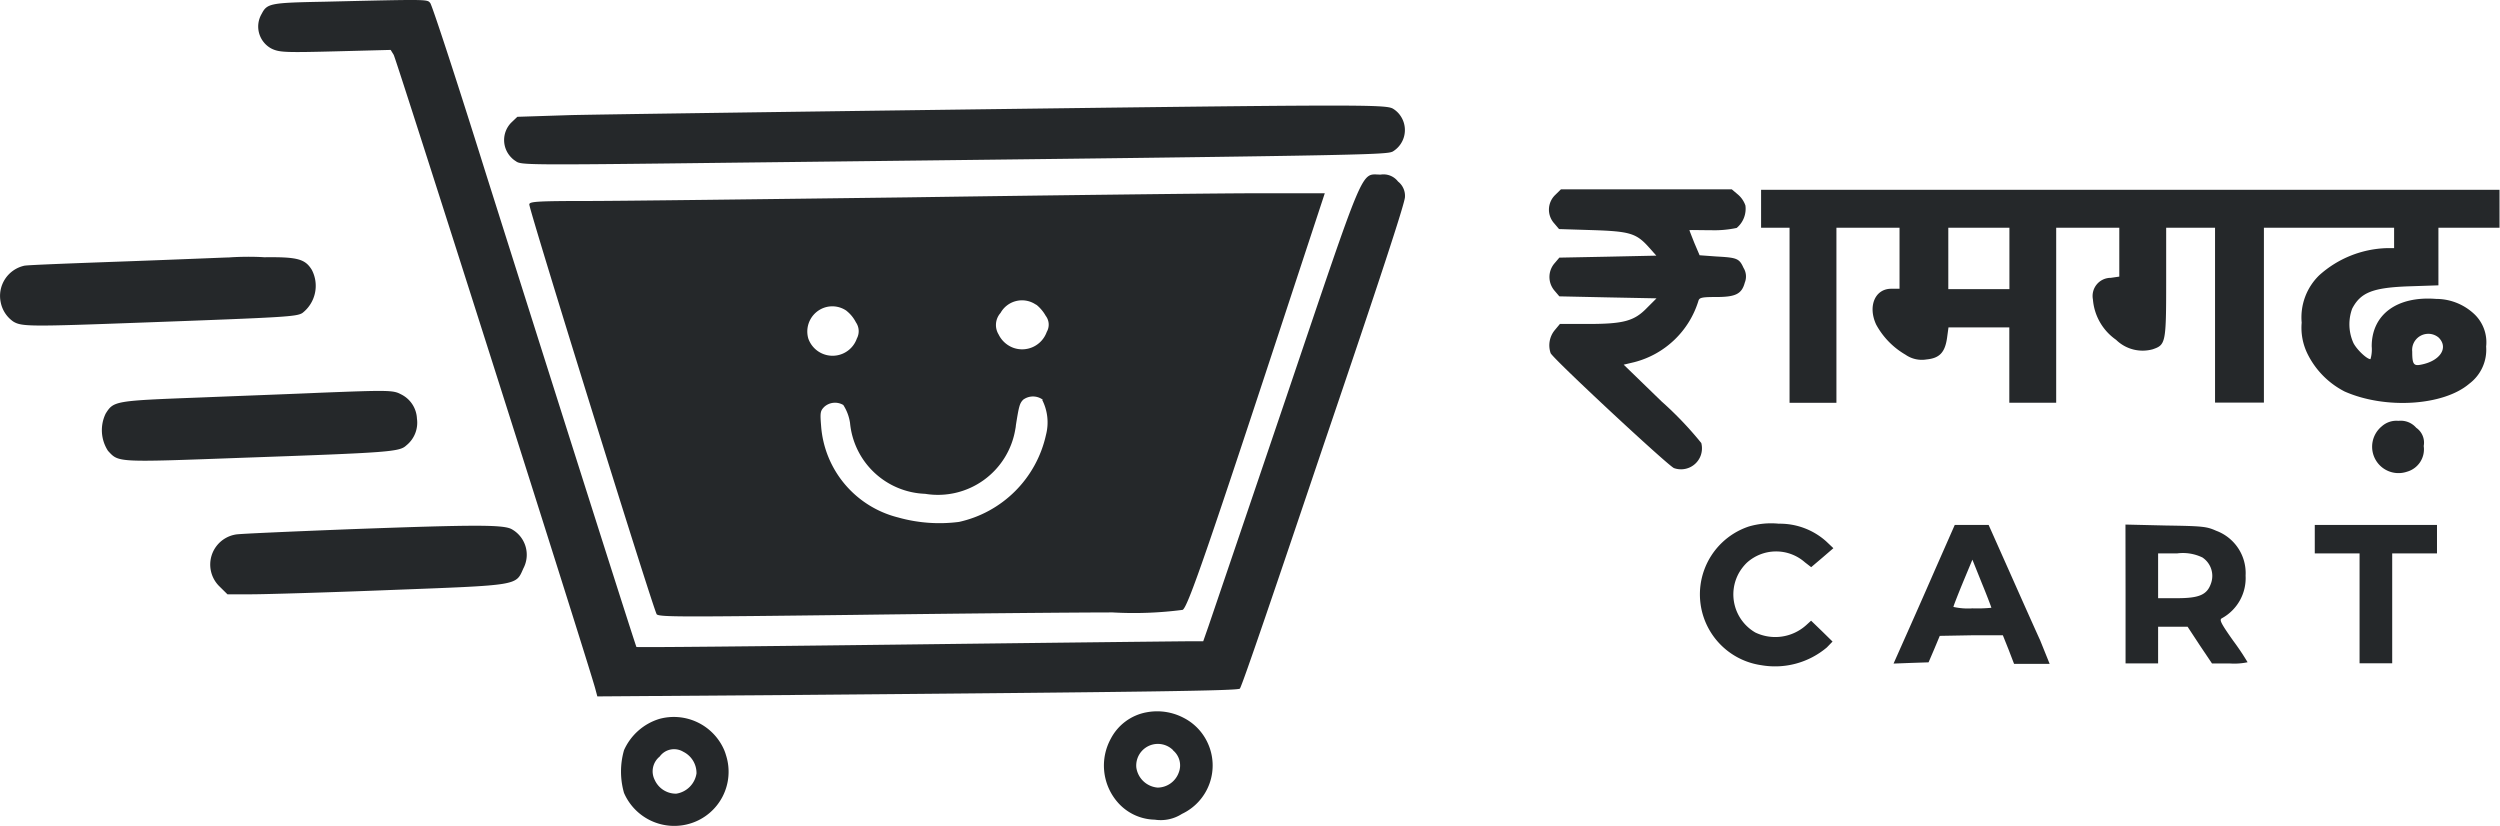 <svg xmlns="http://www.w3.org/2000/svg" viewBox="0 0 263.46 87.04"><defs><style>.cls-1{fill:#25282a;}</style></defs><g id="Layer_2" data-name="Layer 2"><g id="Layer_1-2" data-name="Layer 1"><g id="RamgarhCart"><path id="Path_3" data-name="Path 3" class="cls-1" d="M34.22.18c-5.76.11-6.07.17-6.65,1.29a2.63,2.63,0,0,0,.93,3.59,2.44,2.44,0,0,0,.28.14c.77.32,1.54.34,6.63.21l5.76-.15.32.52c.26.43,20.56,64.22,21.24,66.79l.22.82,20.61-.15c37.91-.32,46.88-.45,47.1-.67S134.73,61,139.45,47c5.93-17.44,8.61-25.62,8.61-26.24a1.91,1.91,0,0,0-.73-1.63,1.93,1.93,0,0,0-1.83-.73c-2.14,0-1.48-1.56-10,23.61-4.18,12.33-7.85,23.12-8.15,24l-.55,1.57h-1.44c-.77,0-14.18.15-29.8.34s-28.43.32-28.49.26-5-15.54-15.9-50C48.15,8.52,45.53.54,45.34.32,45-.08,45.25-.08,34.22.18Z"/><path id="Path_4" data-name="Path 4" class="cls-1" d="M98.69,11.58c-18.11.24-35.46.48-38.55.55l-5.62.18-.63.6a2.62,2.62,0,0,0,0,3.7,2.33,2.33,0,0,0,.46.37c.55.41.88.43,22.42.17,67-.77,69.26-.82,70-1.18a2.64,2.64,0,0,0,.91-3.62,2.56,2.56,0,0,0-.89-.9C146,11,143.15,11,98.69,11.58Z"/><path id="Path_5" data-name="Path 5" class="cls-1" d="M163.9,20.54a2.15,2.15,0,0,0-.11,3l.51.6,3.52.11c4,.13,4.64.34,6,1.87l.73.82-5.11.11-5.11.1-.51.6a2.21,2.21,0,0,0,0,2.88l.51.6,5.13.11,5.11.1-1,1c-1.35,1.4-2.47,1.7-6.24,1.7h-2.94l-.55.66a2.52,2.52,0,0,0-.43,2.41c.19.54,12.32,11.82,13,12.12A2.21,2.21,0,0,0,179.23,48a2.25,2.25,0,0,0,.06-1.31,36.82,36.82,0,0,0-4.18-4.38l-4-3.88,1.1-.26A9.56,9.56,0,0,0,179,31.66c.11-.3.41-.36,1.87-.36,2,0,2.68-.3,3-1.51a1.72,1.72,0,0,0-.13-1.56c-.45-1-.69-1.08-2.85-1.2l-1.78-.13-.55-1.29c-.28-.71-.52-1.31-.52-1.35s1,0,2.28,0a11.17,11.17,0,0,0,2.7-.24,2.63,2.63,0,0,0,.92-2.36,2.65,2.65,0,0,0-.79-1.16l-.65-.55h-18Z"/><path id="Path_6" data-name="Path 6" class="cls-1" d="M185.59,22v2h3V42.45h4.94V24h6.65v6.43h-.87c-1.72,0-2.49,1.85-1.59,3.78a8.19,8.19,0,0,0,3.09,3.17,3,3,0,0,0,2.21.5c1.37-.13,1.95-.73,2.17-2.28l.15-1.1h6.41v7.94h4.94V24h6.65v5.15l-.9.13a1.91,1.91,0,0,0-1.88,2.27A5.73,5.73,0,0,0,223,35.81a4,4,0,0,0,3.86,1c1.37-.47,1.42-.64,1.42-7.13V24h5.15V42.43h5.15V24H252.3v2.15h-.79A11.13,11.13,0,0,0,244.42,29a6.18,6.18,0,0,0-1.86,5,6.23,6.23,0,0,0,.6,3.26,8.86,8.86,0,0,0,3.93,4c4.27,1.89,10.4,1.51,13.13-.82A4.47,4.47,0,0,0,262,36.52,4.09,4.09,0,0,0,260.64,33a5.88,5.88,0,0,0-3.92-1.5c-4.12-.32-6.78,1.65-6.78,5a3.61,3.61,0,0,1-.13,1.35c-.38,0-1.44-1-1.8-1.71a4.8,4.8,0,0,1-.13-3.61c.9-1.73,2.2-2.23,6.09-2.36l3-.1V24h6.44v-4H185.59Zm26.17,5.25v3.22h-6.44V24h6.44ZM257,35.58c1.07,1.07.15,2.47-1.87,2.85-.77.16-.92-.06-.92-1.37a1.7,1.7,0,0,1,1.5-1.87,1.68,1.68,0,0,1,1.29.39Z"/><path id="Path_7" data-name="Path 7" class="cls-1" d="M95.58,20.8c-15.09.19-30.23.38-33.62.38-5.51,0-6.18.07-6.18.37,0,.62,13.13,42.89,13.43,43.19s3.07.27,20.73.06c11.25-.15,23.54-.26,27.31-.26a39.6,39.6,0,0,0,7.38-.27c.55-.28,2.64-6.35,11.69-33.9l3.29-10-8.3,0C126.78,20.39,110.68,20.58,95.58,20.8ZM109.2,32.1a4.09,4.09,0,0,1,1,1.18,1.53,1.53,0,0,1,.11,1.7,2.75,2.75,0,0,1-3.5,1.68,2.79,2.79,0,0,1-1.57-1.41,1.91,1.91,0,0,1,.2-2.27,2.59,2.59,0,0,1,3.53-1l.27.16Zm-20,.65a3.66,3.66,0,0,1,1,1.22,1.63,1.63,0,0,1,.1,1.7,2.71,2.71,0,0,1-5.12,0A2.66,2.66,0,0,1,87,32.38a2.63,2.63,0,0,1,2.21.37Zm20.64,9.41a5.24,5.24,0,0,1,.39,3.67A12.05,12.05,0,0,1,101.07,55a16.05,16.05,0,0,1-6.43-.47,10.75,10.75,0,0,1-8.11-9.66c-.11-1.37-.09-1.57.34-2a1.7,1.7,0,0,1,2-.19,4.77,4.77,0,0,1,.71,1.89,8.25,8.25,0,0,0,7.91,7.47A8.27,8.27,0,0,0,107,45.22a3,3,0,0,0,.06-.42c.32-2,.39-2.29.77-2.68a1.74,1.74,0,0,1,2.06,0Z"/><path id="Path_8" data-name="Path 8" class="cls-1" d="M24.14,27.13c-.34,0-5.17.21-10.73.41S3,27.92,2.57,28A3.26,3.26,0,0,0,.08,31.88a3.22,3.22,0,0,0,1.31,2c.89.55,1.76.55,13.69.11,15.1-.55,16.14-.62,16.78-1a3.62,3.62,0,0,0,1-4.55c-.71-1.16-1.53-1.37-5-1.33C26.18,27,24.5,27.1,24.14,27.13Z"/><path id="Path_9" data-name="Path 9" class="cls-1" d="M33.69,41.39c-2.42.11-8.09.32-12.6.5-9,.34-9.11.36-9.95,1.69a4,4,0,0,0,.24,3.93c1.15,1.24.82,1.22,14.22.73,15.58-.55,16.5-.62,17.23-1.31a3.06,3.06,0,0,0,1.11-2.81,3,3,0,0,0-1.69-2.57C41.43,41.11,40.9,41.11,33.69,41.39Z"/><path id="Path_10" data-name="Path 10" class="cls-1" d="M251,44.93a2.78,2.78,0,0,0,2.66,4.78A2.45,2.45,0,0,0,255.42,47a1.9,1.9,0,0,0-.79-1.92,2.16,2.16,0,0,0-1.87-.73A2.31,2.31,0,0,0,251,44.93Z"/><path id="Path_11" data-name="Path 11" class="cls-1" d="M184.28,55.49a7.54,7.54,0,0,0,1.33,14.61,8.46,8.46,0,0,0,6.91-1.87l.6-.62L192,66.51l-1.14-1.1-.55.5a4.87,4.87,0,0,1-5.32.75,4.64,4.64,0,0,1-1.7-6.34,5,5,0,0,1,.78-1,4.59,4.59,0,0,1,6.14-.06l.66.51,1.18-1,1.16-1-.75-.71a7.32,7.32,0,0,0-5-1.87A8.32,8.32,0,0,0,184.28,55.49Z"/><path id="Path_12" data-name="Path 12" class="cls-1" d="M36.9,55.77c-6.07.24-11.45.47-12,.55a3.21,3.21,0,0,0-1.76,5.49l.83.82h2.52c1.41,0,8-.19,14.57-.45,13.72-.52,13.28-.45,14.09-2.27a3.08,3.08,0,0,0-1.24-4.15C53,55.27,49.82,55.3,36.9,55.77Z"/><path id="Path_13" data-name="Path 13" class="cls-1" d="M203.86,60.18c-1.18,2.71-2.64,6-3.23,7.32l-1.08,2.43,1.85-.07,1.84-.06.6-1.4.58-1.39,3.33-.06,3.32,0,.6,1.5.58,1.51H216L215,67.48c-.6-1.31-2.06-4.59-3.26-7.29l-2.17-4.87H206Zm6,3.87a15.45,15.45,0,0,1-2,.06,7,7,0,0,1-2-.15c0-.09.45-1.24,1-2.58l1-2.4,1,2.49c.57,1.38,1,2.54,1,2.58Z"/><path id="Path_14" data-name="Path 14" class="cls-1" d="M224,62.59v7.32h3.43V66.05H229l1.54,0L231.82,68l1.29,1.92H235a6.84,6.84,0,0,0,1.86-.13,26.46,26.46,0,0,0-1.52-2.27c-1.29-1.83-1.48-2.2-1.2-2.36a4.82,4.82,0,0,0,2.51-4.49,4.76,4.76,0,0,0-3.11-4.74c-1-.45-1.44-.49-5.3-.55l-4.25-.1Zm8.07-3.86a2.33,2.33,0,0,1,.94,2.73c-.41,1.22-1.24,1.58-3.58,1.58h-2V58.32h2A4.72,4.72,0,0,1,232.06,58.73Z"/><path id="Path_15" data-name="Path 15" class="cls-1" d="M243.94,56.82v1.5h4.72V69.9h3.44V58.32h4.72v-3H243.94Z"/><path id="Path_16" data-name="Path 16" class="cls-1" d="M120.86,75.06a5.33,5.33,0,0,0-3.8,2.79,5.89,5.89,0,0,0,.64,6.6,5.33,5.33,0,0,0,4,1.93,4.13,4.13,0,0,0,2.86-.61,5.64,5.64,0,0,0,2.69-7.52,5.58,5.58,0,0,0-2.59-2.64A6,6,0,0,0,120.86,75.06Zm2.74,4a2.06,2.06,0,0,1,.62,2.36A2.39,2.39,0,0,1,122,83a2.47,2.47,0,0,1-2.25-2.12,2.28,2.28,0,0,1,3.88-1.82Z"/><path id="Path_17" data-name="Path 17" class="cls-1" d="M69.49,75.76a6,6,0,0,0-3.73,3.3,8.19,8.19,0,0,0,0,4.5,5.77,5.77,0,0,0,7.06,3.2,5.7,5.7,0,0,0,3.69-7.17A4.79,4.79,0,0,0,76.3,79,5.78,5.78,0,0,0,69.49,75.76ZM72,79.22a2.5,2.5,0,0,1,1.4,2.29,2.55,2.55,0,0,1-2.13,2.13A2.45,2.45,0,0,1,69,82.2a2,2,0,0,1,.52-2.47A1.87,1.87,0,0,1,72,79.22Z"/></g></g></g></svg>